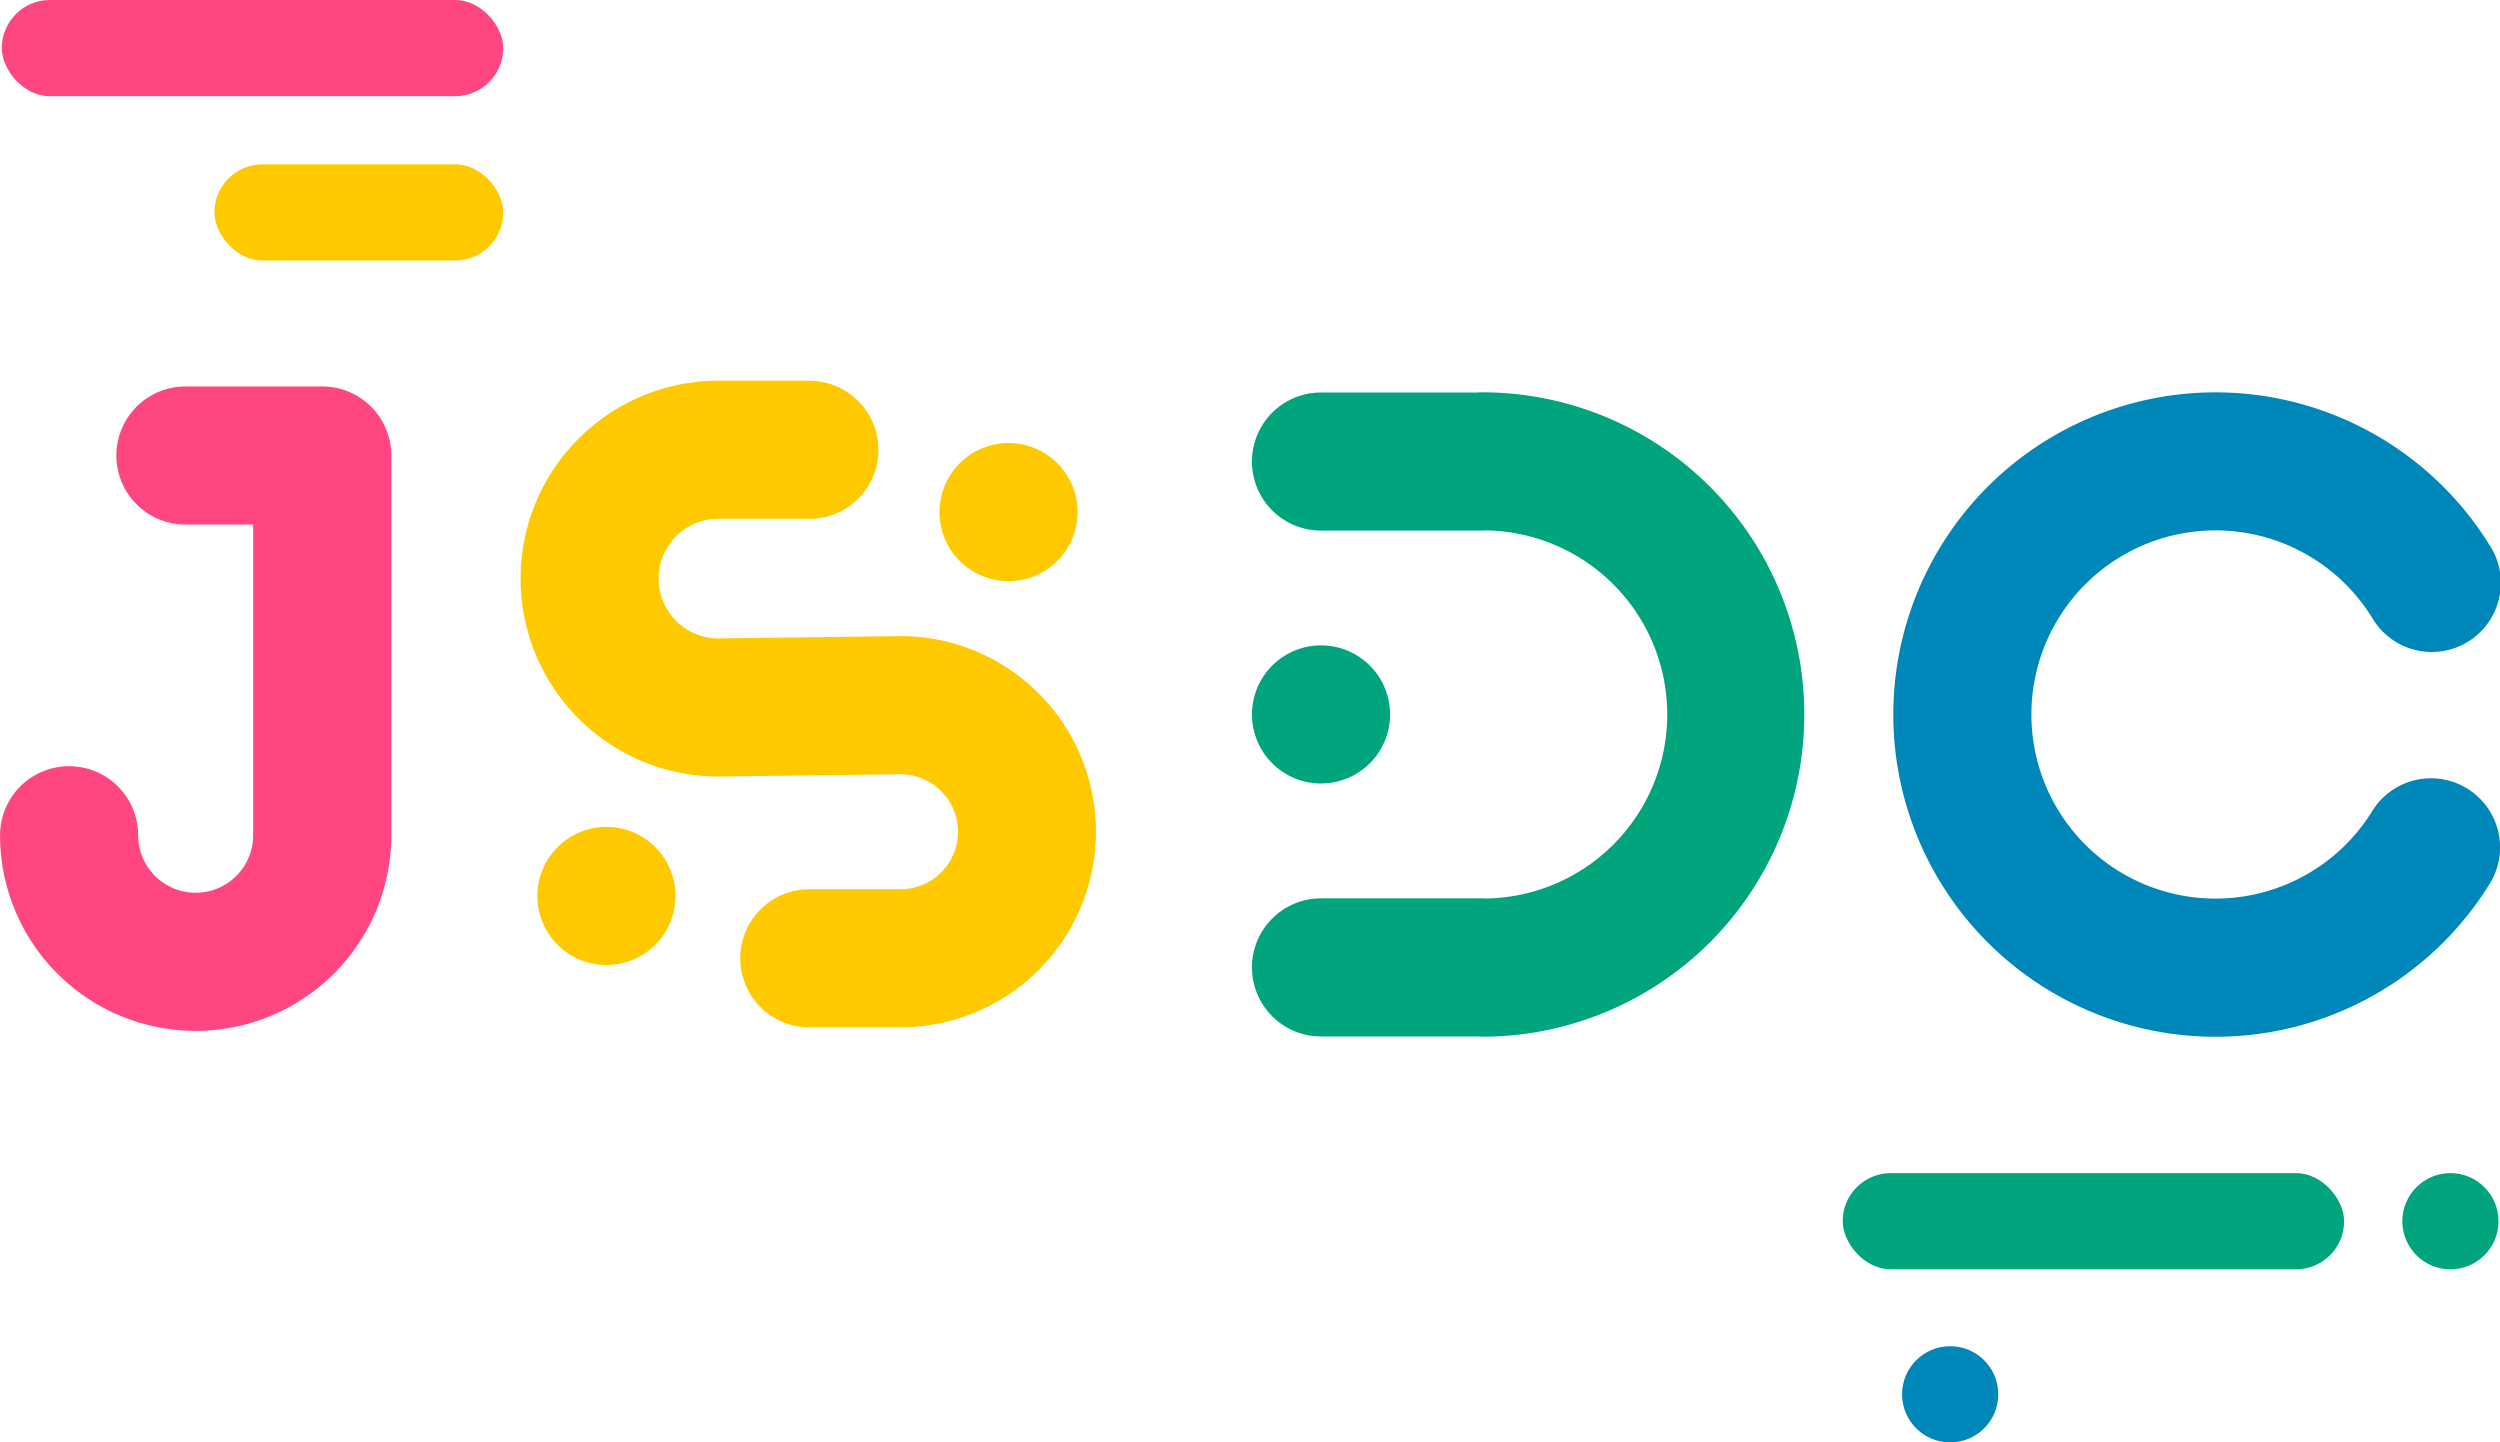 <svg xmlns="http://www.w3.org/2000/svg" width="100" height="57.697" viewBox="0 0 100 57.697"><g transform="translate(0 15.227)"><g transform="translate(20.828)"><path d="M206.849,246.294a2.762,2.762,0,1,0-2.762-2.762A2.761,2.761,0,0,0,206.849,246.294Z" transform="translate(-187.335 -238.276)" fill="#ffc900"/><path d="M184.777,245.851h-.035l-7.252.092a2.393,2.393,0,0,1,.014-4.787h3.522c.036,0,.072.006.109.006a2.762,2.762,0,0,0,0-5.524v-.005H177.5a7.917,7.917,0,0,0,0,15.834h.035l7.252-.092a2.3,2.3,0,0,1-.014,4.6h-3.641a2.762,2.762,0,1,0,0,5.524h3.641a7.825,7.825,0,1,0,0-15.65Z" transform="translate(-169.588 -235.633)" fill="#ffc900"/><path d="M173.724,277.916a2.762,2.762,0,1,0-2.762-2.762A2.761,2.761,0,0,0,173.724,277.916Z" transform="translate(-170.295 -254.543)" fill="#ffc900"/></g><path d="M319.211,252.44a2.762,2.762,0,0,0-3.8.9,7.364,7.364,0,1,1,0-7.727,2.762,2.762,0,1,0,4.7-2.9,12.888,12.888,0,1,0,0,13.533A2.762,2.762,0,0,0,319.211,252.44Z" transform="translate(-220.522 -236.124)" fill="#0087ba"/><g transform="translate(50.079 0.463)"><path d="M245.972,236.587c-.066,0-.13.005-.194.01h-6.25a2.762,2.762,0,0,0,0,5.524h6.444c.044,0,.086,0,.129-.007a7.362,7.362,0,0,1,0,14.723c-.043,0-.085-.006-.129-.006h-6.444a2.762,2.762,0,0,0,0,5.524h6.25c.064,0,.128.01.194.01a12.888,12.888,0,1,0,0-25.776Z" transform="translate(-236.767 -236.587)" fill="#00a57e"/><path d="M239.529,262.964a2.762,2.762,0,1,0-2.762-2.762A2.761,2.761,0,0,0,239.529,262.964Z" transform="translate(-236.767 -247.315)" fill="#00a57e"/></g><path d="M134.539,236.11h-5.524a2.762,2.762,0,0,0,0,5.523h2.762v12.428a2.3,2.3,0,1,1-4.6,0,2.762,2.762,0,0,0-5.524,0,7.825,7.825,0,0,0,15.65,0V238.872A2.761,2.761,0,0,0,134.539,236.11Z" transform="translate(-121.651 -235.878)" fill="#ff4680"/></g><rect width="20.058" height="3.848" rx="1.924" transform="translate(0.072)" fill="#ff4680"/><rect width="11.554" height="3.848" rx="1.924" transform="translate(8.576 6.573)" fill="#ffc900"/><circle cx="1.924" cy="1.924" r="1.924" transform="translate(96.093 46.925)" fill="#00a57e"/><circle cx="1.924" cy="1.924" r="1.924" transform="translate(76.083 53.848)" fill="#0087ba"/><rect width="20.058" height="3.848" rx="1.924" transform="translate(93.765 50.773) rotate(180)" fill="#00a57e"/></svg>